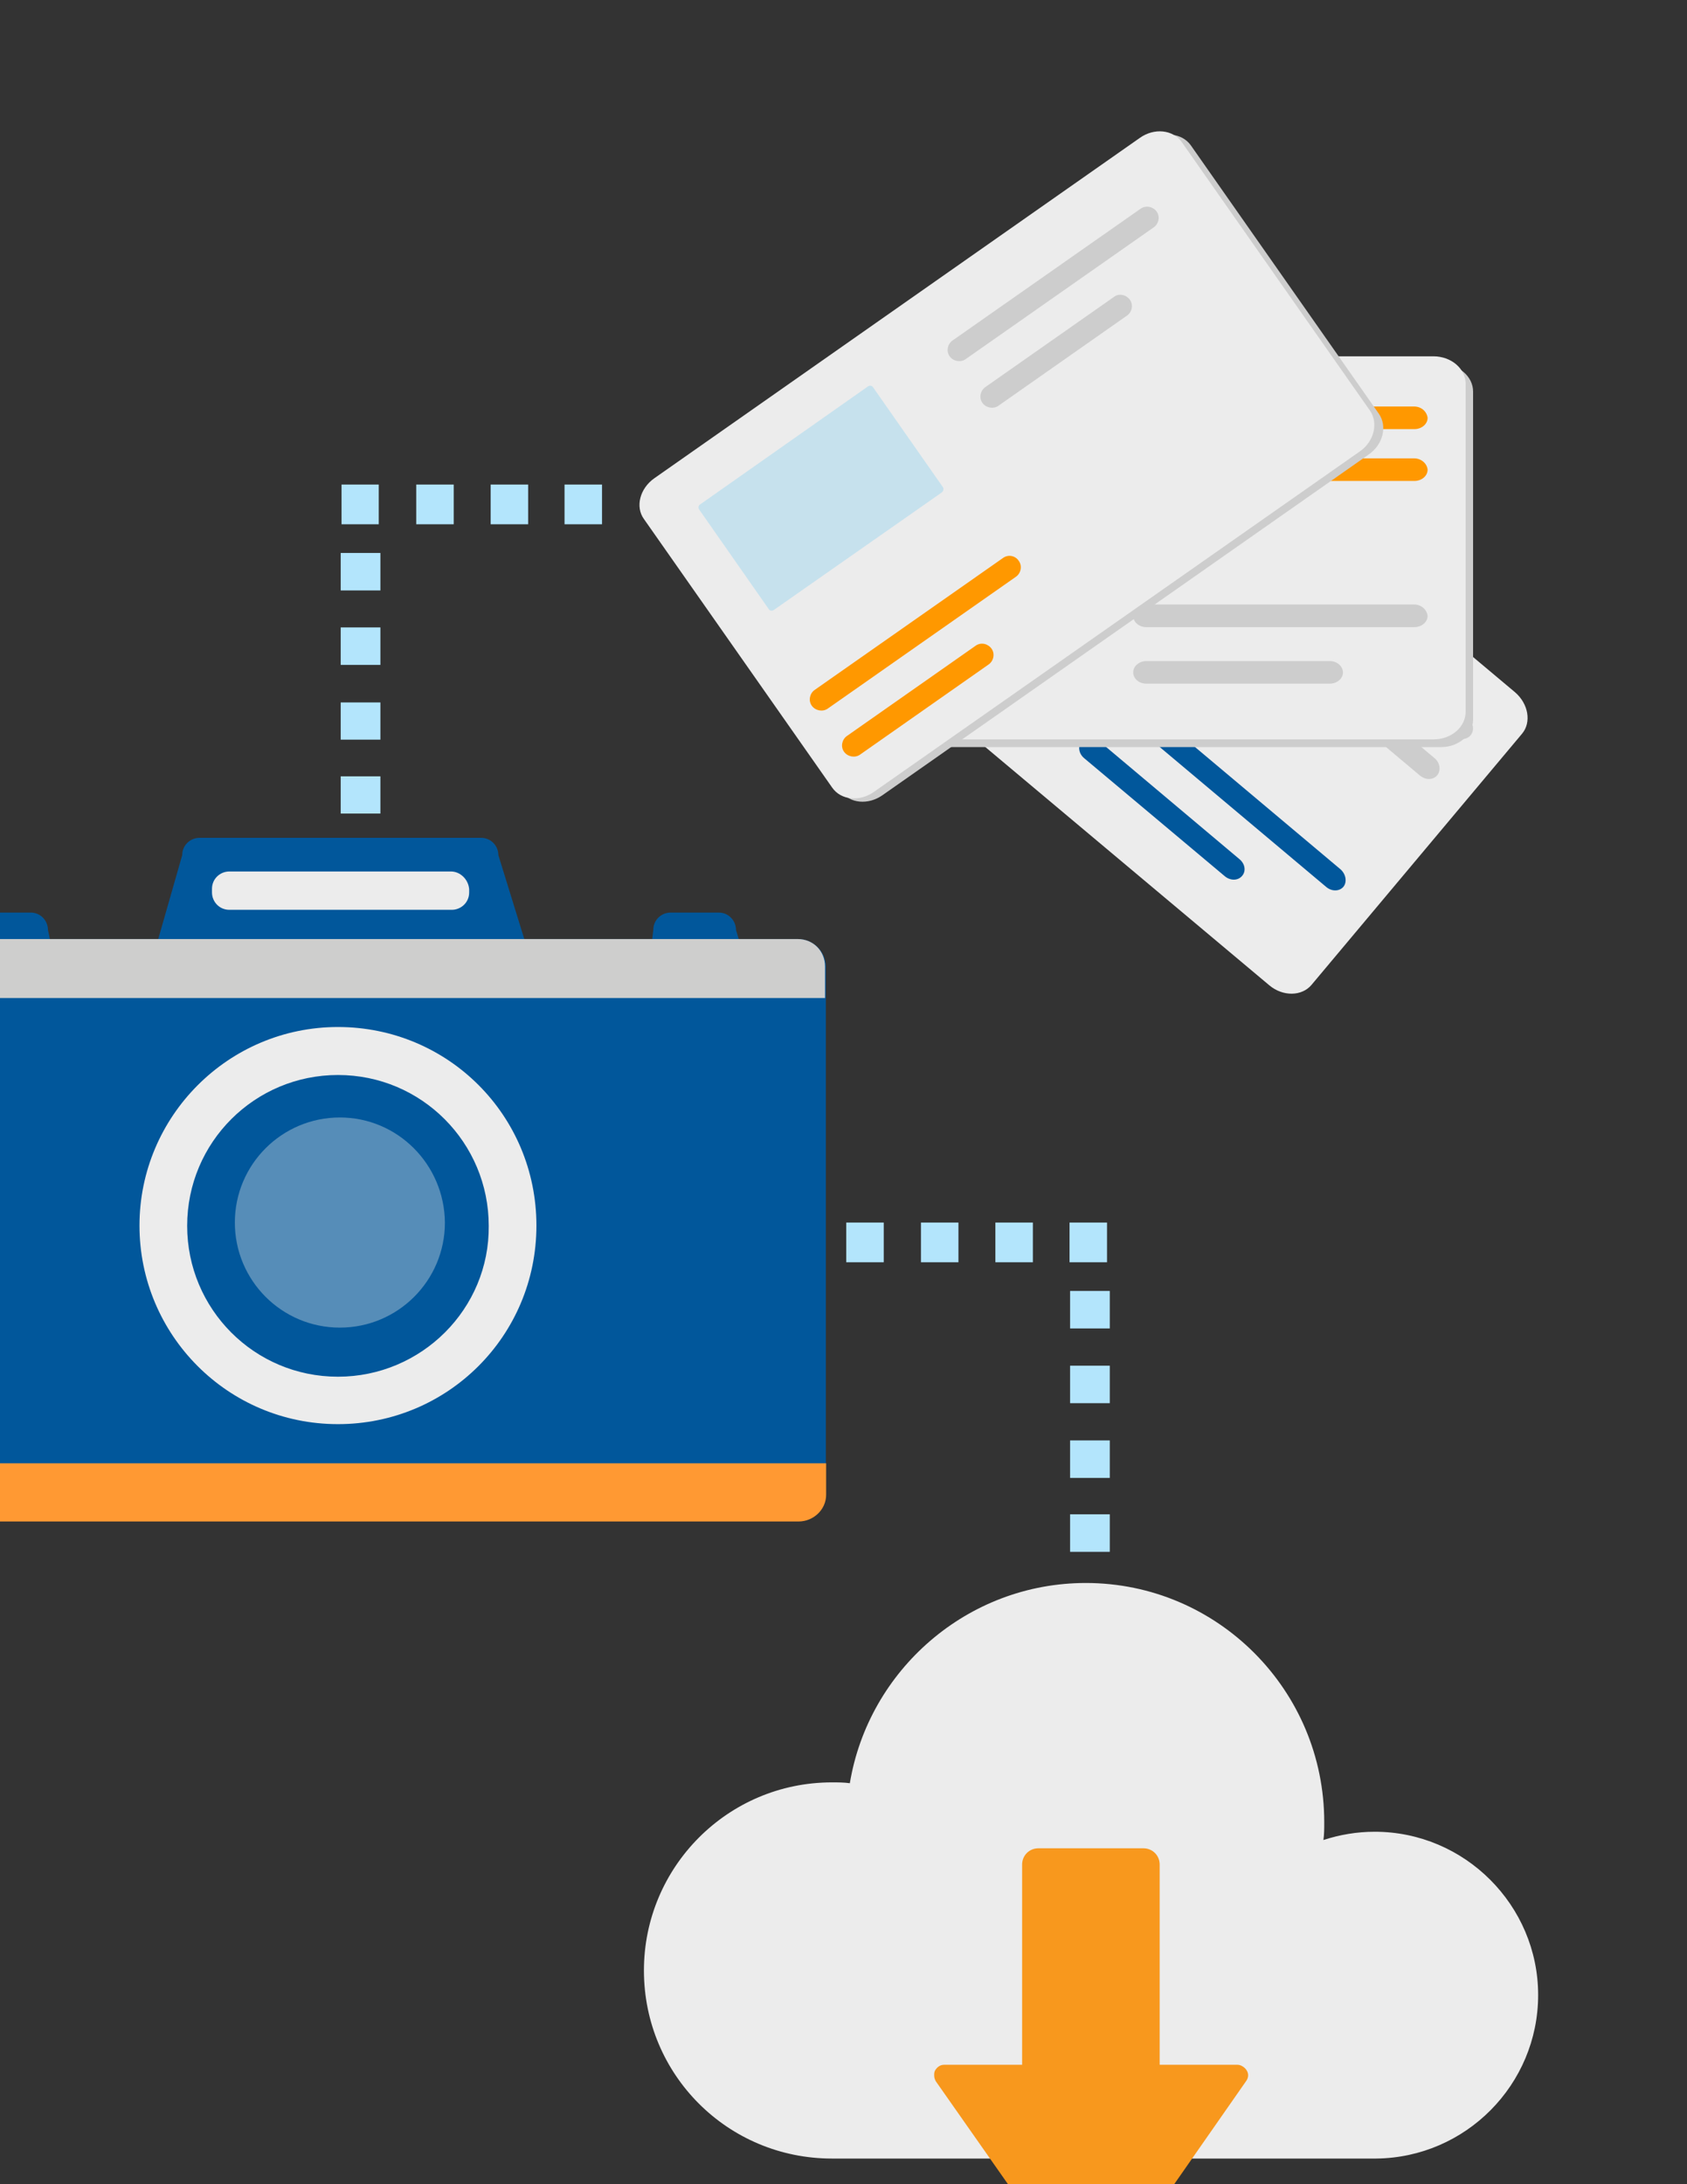 <?xml version="1.0" encoding="utf-8"?>
<!-- Generator: Adobe Illustrator 18.1.1, SVG Export Plug-In . SVG Version: 6.00 Build 0)  -->
<svg version="1.1" id="Layer_1" xmlns="http://www.w3.org/2000/svg" xmlns:xlink="http://www.w3.org/1999/xlink" x="0px" y="0px"
	 viewBox="0 0 612 792" enable-background="new 0 0 612 792" xml:space="preserve">
<rect x="0" y="0" width="612" height="792" fill="#333333" stroke="none"/>
<g>
	<g>
		<g id="Shape_213_6_">
			<g>
				<path fill="#ECECEC" d="M549.6,251L384.9,112.8c-4.9-4.1-11.8-4-15.3,0.2l-76.4,91.1c-3.5,4.2-2.5,11,2.5,15l164.8,138.2
					c4.9,4.1,11.8,4,15.3-0.2l76.4-91.1C555.6,261.9,554.5,255.2,549.6,251z"/>
			</g>
		</g>
		<g id="Shape_58_5_" opacity="0.161">
			<g>
				<path fill="#00838F" d="M435.1,177l-54.5-45.7c-0.5-0.4-1.6-0.1-2.3,0.7l-44.4,53c-0.7,0.9-0.9,1.9-0.4,2.4l54.5,45.7
					c0.5,0.4,1.6,0.2,2.3-0.7l44.4-53C435.6,178.5,435.6,177.5,435.1,177z"/>
			</g>
		</g>
		<path fill="#01579B" d="M486.4,315.3L412,252.8c-2-1.7-4.8-1.7-6.3,0.1c-1.5,1.8-1.1,4.5,1,6.2l74.4,62.5c2,1.7,4.8,1.7,6.3-0.1
			C488.7,319.8,488.3,317.1,486.4,315.3 M449.6,311.5l-50.9-42.8c-2-1.7-4.8-1.7-6.3,0.1c-1.5,1.8-1.1,4.5,1,6.2l50.9,42.7
			c2,1.7,4.8,1.7,6.3-0.1C452.1,315.9,451.7,313.2,449.6,311.5"/>
		<path fill="#CDCDCD" d="M532.5,260.4l-74.4-62.5c-2-1.7-4.8-1.7-6.3,0.1c-1.5,1.8-1.1,4.5,1,6.2l74.4,62.5c2,1.7,4.8,1.7,6.3-0.1
			S534.5,262,532.5,260.4 M520.4,274.9L446,212.4c-2-1.7-4.8-1.7-6.3,0.1c-1.5,1.8-1.1,4.5,1,6.2l74.4,62.5c2,1.7,4.8,1.7,6.3-0.1
			C522.8,279.4,522.4,276.5,520.4,274.9"/>
	</g>
	<g id="Shape_213_8_">
		<g>
			<path fill="#CDCDCD" d="M522.7,132h-215c-6.4,0-11.6,4.5-11.6,10v118.9c0,5.5,5.2,10,11.6,10h215.1c6.4,0,11.6-4.5,11.6-10V142
				C534.4,136.5,529.2,132,522.7,132z"/>
		</g>
	</g>
	<g id="Shape_213">
		<g>
			<path fill="#ECECEC" d="M520,129.2H305c-6.4,0-11.6,4.5-11.6,10v118.9c0,5.5,5.2,10,11.6,10h215.1c6.4,0,11.6-4.5,11.6-10V139.2
				C531.7,133.7,526.5,129.2,520,129.2z"/>
		</g>
	</g>
	<g id="Shape_58_1_" opacity="0.161">
		<g>
			<path d="M384.8,146.1h-71.2c-0.7,0-1.2,0.9-1.2,2v69.1c0,1.1,0.6,2,1.2,2h71.2c0.7,0,1.3-0.9,1.3-2v-69.1
				C386.1,147.1,385.5,146.1,384.8,146.1z"/>
		</g>
	</g>
	<path fill="#CDCDCD" d="M513,219.2h-97.1c-2.6,0-4.8,1.8-4.8,4.1c0,2.3,2.1,4.1,4.8,4.1h97.2c2.6,0,4.8-1.8,4.8-4.1
		C517.6,221,515.6,219.2,513,219.2 M482.4,239.7h-66.5c-2.6,0-4.8,1.8-4.8,4.1c0,2.3,2.1,4.1,4.8,4.1h66.5c2.6,0,4.8-1.8,4.8-4.1
		C487.1,241.5,485,239.7,482.4,239.7"/>
	<path fill="#FF9800" d="M513,147.4h-97.1c-2.6,0-4.8,1.8-4.8,4.1c0,2.3,2.1,4.1,4.8,4.1h97.2c2.6,0,4.8-1.8,4.8-4.1
		C517.6,149.2,515.6,147.4,513,147.4 M513,166.2h-97.1c-2.6,0-4.8,1.8-4.8,4.1c0,2.3,2.1,4.1,4.8,4.1h97.2c2.6,0,4.8-1.8,4.8-4.1
		C517.7,168.1,515.6,166.2,513,166.2"/>
	<g id="Shape_213_4_">
		<g>
			<path fill="#CDCDCD" d="M500.2,150L432,52.7c-3.2-4.5-10-5.2-15.2-1.5L240.5,174.6c-5.3,3.7-7,10.4-3.8,14.8l68.3,97.4
				c3.2,4.6,10,5.2,15.2,1.5l176.2-123.4C501.7,161.3,503.4,154.6,500.2,150z"/>
		</g>
	</g>
	<g id="Shape_213_2_">
		<g>
			<path fill="#ECECEC" d="M497,148.9l-68.3-97.4c-3.2-4.5-10-5.2-15.2-1.5L237.4,173.4c-5.3,3.7-7,10.4-3.8,14.8l68.3,97.4
				c3.2,4.6,10,5.2,15.2,1.5l176.2-123.4C498.5,160.1,500.1,153.4,497,148.9z"/>
		</g>
	</g>
	<g id="Shape_58_3_" opacity="0.161">
		<g>
			<path fill="#03A9F4" d="M342.1,176.7l-25.4-36.3c-0.4-0.6-1.2-0.7-1.8-0.3L254,182.9c-0.6,0.4-0.8,1.2-0.4,1.8l25.3,36.2
				c0.4,0.6,1.2,0.7,1.8,0.3l60.9-42.6C342.3,178.1,342.4,177.2,342.1,176.7z"/>
		</g>
	</g>
	<path fill="#FF9800" d="M363.9,202.3l-68.4,47.9c-1.8,1.3-2.3,3.9-1,5.7c1.3,1.8,3.9,2.3,5.7,1.1l68.4-47.9c1.8-1.3,2.3-3.9,1-5.7
		C368.3,201.4,365.7,201,363.9,202.3 M354,234.1l-46.8,32.8c-1.8,1.3-2.3,3.9-1,5.7c1.3,1.8,3.9,2.3,5.7,1.1l46.8-32.8
		c1.8-1.3,2.3-3.9,1-5.7C358.4,233.4,355.9,232.8,354,234.1"/>
	<path fill="#CDCDCD" d="M413.9,75.6l-68.4,47.9c-1.8,1.3-2.3,3.9-1,5.7c1.3,1.8,3.9,2.3,5.7,1.1l68.4-47.9c1.8-1.3,2.3-3.9,1-5.7
		C418.3,74.9,415.8,74.4,413.9,75.6 M404.2,107.6l-46.8,32.8c-1.8,1.3-2.3,3.9-1,5.7c1.3,1.8,3.9,2.3,5.7,1.1l46.8-32.8
		c1.8-1.3,2.3-3.9,1-5.7C408.5,106.8,405.9,106.3,404.2,107.6"/>
</g>
<g>
	<g>
		<g id="Shape_106">
			<g>
				<path fill="#01579B" d="M289.4,340.5H268l-1-3.3c0-3.3-2.6-6.3-6.3-6.3h-17.4c-3.3,0-6.3,2.6-6.3,6.3l-0.4,3.3h-46.4l-9.4-30.4
					c0-3.3-2.6-6.3-6.3-6.3H72.4c-3.3,0-6.3,2.6-6.3,6.3l-8.7,30.4H18.1l-0.7-3.3c0-3.3-2.6-6.3-6.3-6.3H-17c-3.3,0-6.3,2.6-6.3,6.3
					l-0.7,3.3h-20c-5.4,0-10,4.3-10,10v190.8c0,5.4,4.3,10,10,10h333.6c5.4,0,10-4.3,10-10V350.1
					C299.3,344.7,294.9,340.5,289.4,340.5z"/>
			</g>
		</g>
	</g>
	<g id="Shape_106_copy">
		<g>
			<path fill="#CECECD" d="M289.4,340.5H-43.9c-5.4,0-10,4.3-10,10v11.4h353.2v-11.4C299.3,344.7,294.9,340.5,289.4,340.5z"/>
		</g>
	</g>
	<g id="Shape_106_copy_2">
		<g>
			<path fill="#FF9933" d="M-53.9,530.6V542c0,5.4,4.3,9.7,10,9.7h333.6c5.4,0,10-4.3,10-9.7v-11.4H-53.9z"/>
		</g>
	</g>
	<g id="Shape_62_copy_4">
		<g>
			<path fill="#ECECEC" d="M122.6,372.4c-39.8,0-72,32.4-72,72s32,72,72,72c39.8,0,72-32,72-72S162.5,372.4,122.6,372.4z
				 M122.6,499.2c-30.4,0-54.7-24.6-54.7-54.7c0-30.4,24.6-54.7,54.7-54.7c30.4,0,54.7,24.6,54.7,54.7
				C177.6,474.6,152.9,499.2,122.6,499.2z"/>
		</g>
	</g>
	<g id="Shape_111" opacity="0.361">
		<g>
			<path fill="#ECECEC" d="M123.3,405.2c-21,0-38.1,17-38.1,38.1c0,21,17,38.1,38.1,38.1c21,0,38.1-17,38.1-38.1
				C161.2,422.2,144.2,405.2,123.3,405.2z"/>
		</g>
	</g>
	<g id="Shape_110">
		<g>
			<path fill="#ECECEC" d="M163.6,316H83.2c-3.3,0-6.3,2.6-6.3,6.3v1.3c0,3.3,2.6,6.3,6.3,6.3h80.7c3.3,0,6.3-2.6,6.3-6.3v-1.2
				C169.9,318.8,166.9,316,163.6,316z"/>
		</g>
	</g>
</g>
<g>
	<path fill="#ECECEC" d="M498.7,664.2c-6.5,0-12.8,1.1-18.6,3c0.3-2.1,0.3-4.1,0.3-6.5c0-47.8-38.7-86.7-86.5-86.7
		c-43,0-78.8,31.6-85.6,72.6c-2.1-0.3-4.4-0.3-6.5-0.3c-37.8,0-68.2,30.7-68.2,68.2c0,37.8,30.4,68.2,68.2,68.2c0.9,0,1.8,0,2.6,0
		l0,0h194.8l0,0c32.5-0.3,58.8-26.8,58.8-59.3S531.4,664.2,498.7,664.2"/>
	<path fill="#F8981D" d="M452.3,750.8c-0.6-1.1-2.1-2.1-3.3-2.1h-28.3v-72.6c0-3.3-2.6-5.9-5.9-5.9h-38.1c-3.3,0-5.9,2.6-5.9,5.9
		v72.6h-28.3c-1.5,0-2.6,0.9-3.3,2.1c-0.3,0.6-0.3,1.1-0.3,1.8c0,0.9,0.3,1.5,0.6,2.1l53.4,76.1c0.6,0.9,1.8,1.5,3,1.5
		s2.4-0.6,3-1.5l53.1-76.1C453,753.4,453,751.9,452.3,750.8"/>
</g>
<g>
	<g>
		<path fill="#B3E5FC" d="M123.9,190.1v-14.4h13.5v14.4H123.9z M151,190.1v-14.4h13.6v14.4H151z M178,190.1v-14.4h13.6v14.4H178z
			 M204.8,190.1v-14.4h13.6v14.4H204.8z"/>
	</g>
	<g>
		<path fill="#B3E5FC" d="M138,295h-14.4v-13.5H138V295z M138,268.2h-14.4v-13.5H138V268.2z M138,241.1h-14.4v-13.6H138V241.1z
			 M138,214.1h-14.4v-13.6H138V214.1z"/>
	</g>
</g>
<g>
	<path fill="#B3E5FC" d="M307,457.7v-14.4h13.6v14.4H307z M334.1,457.7v-14.4h13.6v14.4H334.1z M361.1,457.7v-14.4h13.6v14.4H361.1z
		 M388,457.7v-14.4h13.6v14.4H388z"/>
</g>
<g>
	<path fill="#B3E5FC" d="M402.6,562.7h-14.4v-13.6h14.4V562.7z M402.6,535.9h-14.4v-13.6h14.4V535.9z M402.6,508.8h-14.4v-13.6h14.4
		V508.8z M402.6,481.7h-14.4v-13.6h14.4V481.7z"/>
</g>
</svg>
